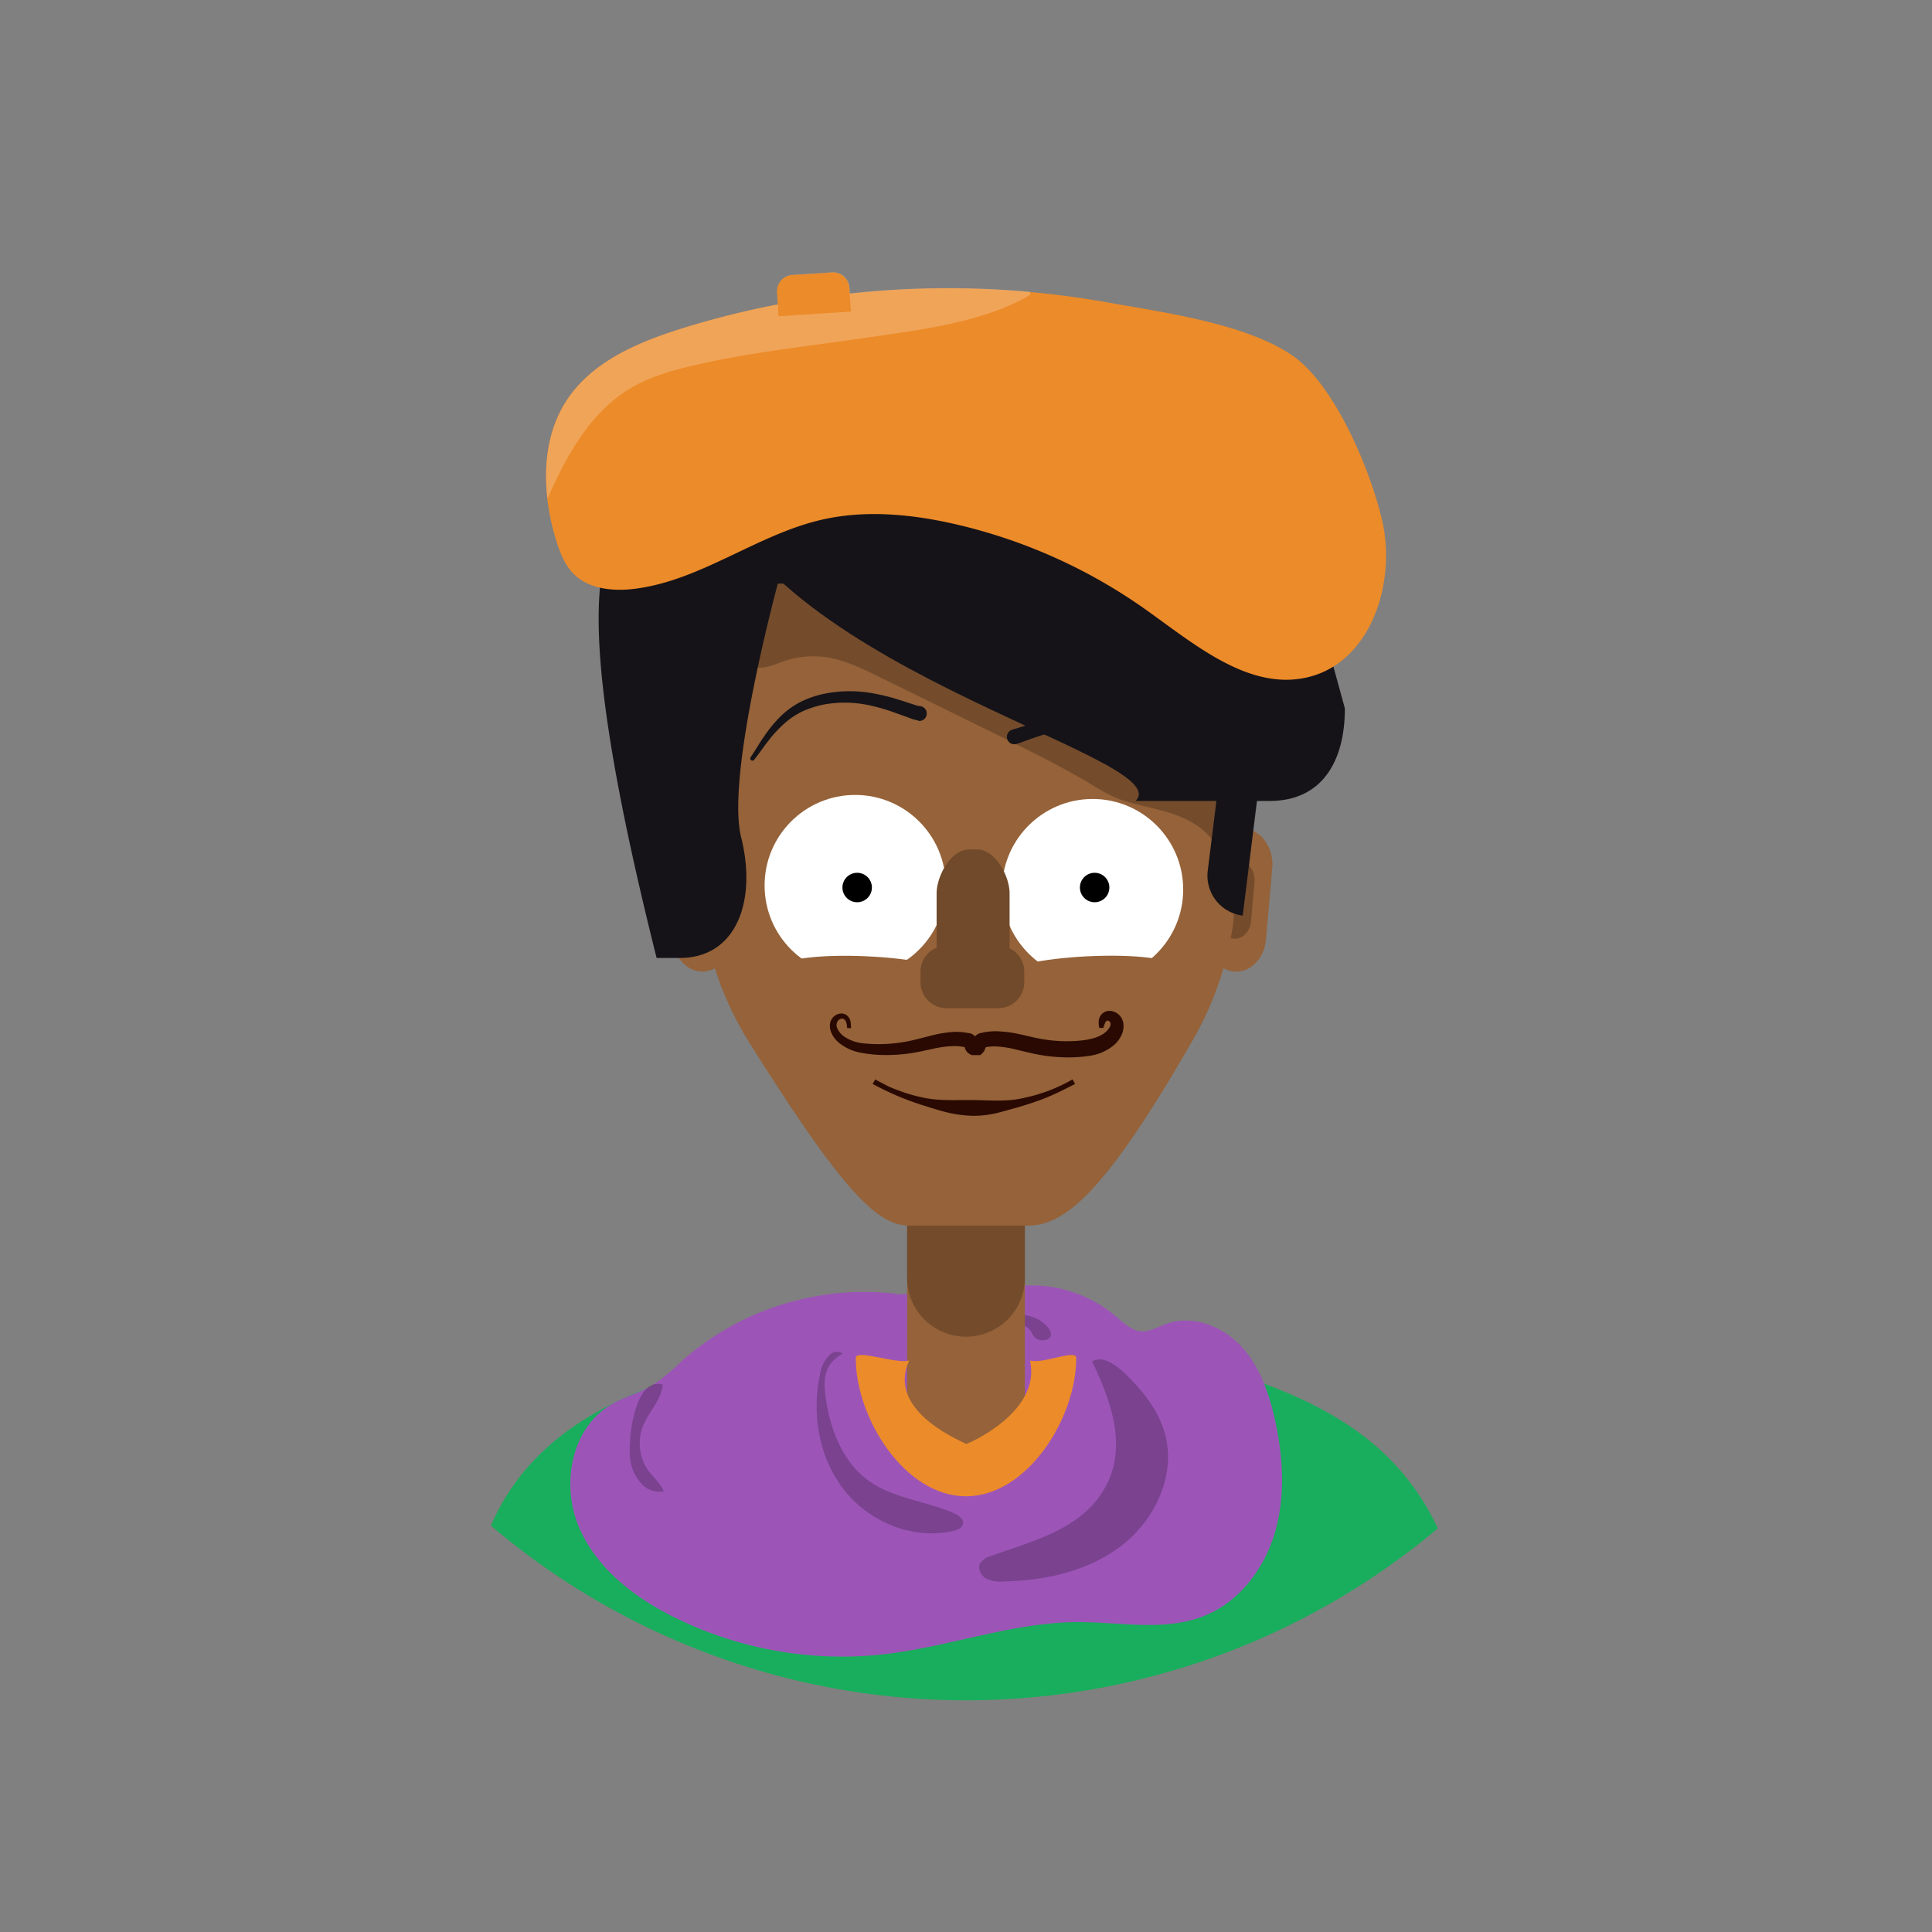 <svg id="Layer_1" data-name="Layer 1" xmlns="http://www.w3.org/2000/svg" xmlns:xlink="http://www.w3.org/1999/xlink" viewBox="0 0 480 480"><rect x="0" y="0" width="480" height="480" fill="#808080" stroke="none"/><defs><style>.cls-1{fill:none;}.cls-2{clip-path:url(#clip-path);}.cls-3{fill:#19ae5d;}.cls-4{fill:#062c17;}.cls-5{fill:#9c55b7;}.cls-10,.cls-6{opacity:0.22;}.cls-7{fill:#956239;}.cls-8{fill:#151318;}.cls-9{fill:#ec8b29;}.cls-10,.cls-11{fill:#fff;}.cls-12{fill:#704a2b;}.cls-13{fill:#290901;}</style><clipPath id="clip-path"><circle class="cls-1" cx="240" cy="240.22" r="182.22"/></clipPath></defs><title>ARTIST_V2_FA</title><g class="cls-2"><path class="cls-3" d="M291.22,337H188.78c-44.89,9-67.89,27-71.89,61.89V427H363.11V398.89C355.89,359,327.89,346,291.22,337Z"/><path class="cls-4" d="M222.78,350.42a14.5,14.5,0,0,0,8.74,9,26.07,26.07,0,0,0,7.1,1.19,21.8,21.8,0,0,0,6.3-.24,18.76,18.76,0,0,0,5.75-2.6,13.27,13.27,0,0,0,4.65-4.31,14.9,14.9,0,0,0,1.4-3.92c.82-3.3,1.53-6.72,1-10.09a2.52,2.52,0,0,0-.37-1.11,2.58,2.58,0,0,0-1.84-.79c-3.44-.41-6.91.17-10.36.41a55,55,0,0,1-10.34-.25c-1.69-.2-3.37-.48-5.08-.58-1.38-.08-3.6-.28-4.84.45-.89.53-1.41,2.16-1.77,3.06a14.69,14.69,0,0,0-1,4.58A14,14,0,0,0,222.78,350.42Z"/><path class="cls-5" d="M223.63,321.58a68.32,68.32,0,0,0-54.23,16.54,50.86,50.86,0,0,1-7,5.85c-3.41,2.11-7.42,3.08-10.84,5.16-9.67,5.88-12.16,19.73-7.77,30.16s14,17.77,24.2,22.75A93.91,93.91,0,0,0,219.58,411c16.23-1.85,31.93-7.94,48.27-8,10.61,0,21.71,2.41,31.54-1.61,8.64-3.54,14.81-11.78,17.4-20.76s2-18.62,0-27.75c-1.46-6.66-3.77-13.39-8.41-18.39s-12.07-7.9-18.5-5.62c-2.16.77-4.25,2.09-6.53,1.87S279,328.6,277.19,327A32.55,32.55,0,0,0,255,319.38"/><path class="cls-6" d="M258.12,327.89a13.51,13.51,0,0,0-4.47-1.37,55.17,55.17,0,0,0-5.73-.64c-1.81-.1-3.85,0-5.12,1.27.16.57.88.71,1.47.75l5.42.37c2.39.16,5.13.51,6.45,2.51a13.84,13.84,0,0,0,.87,1.42c.86,1,3.43,1.23,4-.27S259.13,328.47,258.12,327.89Z"/><path class="cls-7" d="M240,279h0a14.64,14.64,0,0,1,14.64,14.64v66.73a0,0,0,0,1,0,0H225.36a0,0,0,0,1,0,0V293.61A14.64,14.64,0,0,1,240,279Z" transform="translate(480 639.31) rotate(180)"/><path class="cls-6" d="M240,250.74h0a14.64,14.64,0,0,1,14.64,14.64V332.1a0,0,0,0,1,0,0H225.36a0,0,0,0,1,0,0V265.38A14.64,14.64,0,0,1,240,250.74Z" transform="translate(480 582.84) rotate(-180)"/><path class="cls-7" d="M306.35,241.35h0c-4.07-.52-7-4.91-6.59-9.81l1.57-17.72c.43-4.9,4.09-8.45,8.16-7.92h0c4.08.52,7,4.91,6.6,9.8l-1.57,17.73C314.08,238.33,310.43,241.87,306.35,241.35Z"/><path class="cls-6" d="M306.37,233.19h0c-2.22-.28-3.83-2.68-3.59-5.34l.85-9.66c.24-2.66,2.23-4.59,4.45-4.31h0c2.22.28,3.83,2.67,3.59,5.34l-.85,9.66C310.58,231.54,308.59,233.47,306.37,233.19Z"/><path class="cls-7" d="M175.45,241.31h0c-4.07.63-7.79-2.82-8.31-7.7l-1.9-17.69c-.53-4.88,2.34-9.35,6.41-10h0c4.06-.63,7.78,2.82,8.31,7.7l1.9,17.68C182.38,236.21,179.51,240.68,175.45,241.31Z"/><path class="cls-6" d="M173.89,233.36h0c-2.22.34-4.24-1.53-4.53-4.19l-1-9.63c-.29-2.66,1.27-5.09,3.49-5.44h0c2.21-.34,4.24,1.54,4.52,4.2l1,9.63C177.66,230.58,176.1,233,173.89,233.36Z"/><path class="cls-7" d="M225.81,304.5h29.64c9.45,0,19.75-9.22,41.05-46.37a81.58,81.58,0,0,0,9.83-28.3l3.8-40.12c0-28-19.55-50.71-43.66-50.71H214.79c-26.66-2-43.66,22.7-43.66,50.71L174.66,228A81.55,81.55,0,0,0,186.15,259C209.05,295.54,217.9,304.5,225.81,304.5Z"/><path class="cls-6" d="M285.91,200.68c-2.25-.54-4.5-1.05-6.71-1.75-3.56-1.13-6.35-3.05-9.57-4.94-6.83-4-13.94-7.5-21-11l-30.43-14.94c-4.14-2-8.36-4.09-12.91-4.76a22.41,22.41,0,0,0-10.92,1.12c-2.52.92-5.41,2.27-7.69.86a5.58,5.58,0,0,1-2.07-2.74c-1.78-4.46-.37-9.53,1.48-14,1.69-4,4.3-8.34,8.59-9.13,2.58-.48,5.19.45,7.64,1.4q6.57,2.53,13.06,5.34a365.09,365.09,0,0,1,43.25,22.2Q269,174.65,279,181.6c6.12,4.25,11.72,9.78,18.34,13.15,1.76.89,3.66,1.71,4.84,3.29,1.55,2.08,1.44,4.91,1.26,7.5-.11,1.63-.26,3.37-1.3,4.63-2.29-4.29-7-6.79-11.59-8.24C289,201.45,287.47,201.06,285.91,200.68Z"/><path class="cls-8" d="M168.93,238h-5.8c-16.28-65-21.91-111.68,0-111h16.31a14.69,14.69,0,0,1,14.69,14.69s-14,50.31-10,66.31S182.85,238,168.93,238Z"/><path class="cls-8" d="M315.41,199H282.13c11.14-11.14-98-34-107-85h142l17,62C334.13,189.1,328.51,199,315.41,199Z"/><path class="cls-8" d="M189.87,85H290.39a26.74,26.74,0,0,1,26.74,26.74V145a0,0,0,0,1,0,0h-154a0,0,0,0,1,0,0V111.74A26.74,26.74,0,0,1,189.87,85Z"/><path class="cls-9" d="M325.38,168.14c-14.64,3.8-28.2-7.76-40.52-16.54a133.55,133.55,0,0,0-47.56-21.38c-10.88-2.49-22.3-3.59-33.17-1.09-16.21,3.74-30.14,15.22-46.66,17.18-5.34.64-11.32,0-15.06-3.84-2.09-2.15-3.22-5.05-4.13-7.91a57.67,57.67,0,0,1-2.3-10.63c-1-8.67.15-17.52,4.94-24.69,6.31-9.46,17.58-14.22,28.43-17.62a216.37,216.37,0,0,1,23.93-6q8.86-1.71,17.86-2.68a224.72,224.72,0,0,1,44.69-.4q9.78.89,19.47,2.62c13.6,2.44,34.3,5.2,45.88,13.23,10.59,7.35,19.5,28.94,22.25,41.11C346.9,144.84,340.61,164.18,325.38,168.14Z"/><path class="cls-10" d="M256,73.22c-11.85,7.09-28.48,8.86-41.92,10.84-14.15,2.09-28.44,3.56-42.38,6.88-5.12,1.22-10.25,2.71-14.79,5.37-10.16,5.93-16.1,16.72-20.89,27.62-1-8.67.15-17.52,4.94-24.69,6.31-9.46,17.58-14.22,28.43-17.62a216.37,216.37,0,0,1,23.93-6l-.19-3a4.06,4.06,0,0,1,3.8-4.32l9.84-.64a4.07,4.07,0,0,1,4.32,3.8l.09,1.44a224.72,224.72,0,0,1,44.69-.4C255.88,72.75,255.92,73,256,73.22Z"/><path class="cls-9" d="M211.43,77.41l-18,1.16-.38-5.92a4.06,4.06,0,0,1,3.8-4.32l9.84-.64a4.07,4.07,0,0,1,4.32,3.8l.09,1.44Z"/><circle class="cls-11" cx="271.46" cy="221" r="22.5"/><circle cx="271.96" cy="220.5" r="3.66"/><circle class="cls-11" cx="212.46" cy="220" r="22.5"/><circle cx="212.96" cy="220.5" r="3.66"/><path class="cls-8" d="M251.7,181.2c.69-.15,1.67-.49,2.56-.76s1.84-.56,2.77-.81a48.52,48.52,0,0,1,5.72-1.23,41.25,41.25,0,0,1,11.69-.21,37.2,37.2,0,0,1,5.74,1.17,37.75,37.75,0,0,1,5.43,2.13,35.49,35.49,0,0,1,9.45,6.61.54.54,0,0,1-.73.8h0a33.91,33.91,0,0,0-9.51-5.59,34.81,34.81,0,0,0-5.25-1.58,35.29,35.29,0,0,0-5.4-.86,38.72,38.72,0,0,0-10.85.67,49.19,49.19,0,0,0-5.3,1.39c-.87.28-1.74.58-2.62.9s-1.69.65-2.83,1a1.85,1.85,0,1,1-1-3.56l.09,0Z"/><path class="cls-8" d="M228.19,179a8.93,8.93,0,0,1-1.84-.48l-1.45-.53-2.79-1a46.57,46.57,0,0,0-5.57-1.64,29.3,29.3,0,0,0-11.38-.4,24.67,24.67,0,0,0-5.43,1.63,18.6,18.6,0,0,0-4.75,3.08,31.22,31.22,0,0,0-4,4.29c-1.25,1.54-2.29,3.2-3.63,4.83a.54.54,0,0,1-.76.08.56.56,0,0,1-.1-.74l0,0c1.1-1.56,2.09-3.38,3.24-5a34,34,0,0,1,3.87-4.81,20.73,20.73,0,0,1,5.05-3.8,24.69,24.69,0,0,1,5.95-2.11,32.17,32.17,0,0,1,12.52-.1,48.71,48.71,0,0,1,6,1.49c1,.3,1.95.62,2.9.93l1.38.45a6.79,6.79,0,0,0,1.08.25,1.85,1.85,0,0,1-.16,3.7l-.18,0Z"/><path class="cls-7" d="M192.57,257.91l44,2.11.82-17c.28-5.82-43.67-7.92-44-2.11Z"/><path class="cls-7" d="M293.34,257.91,249.39,260l-.81-17c-.28-5.82,43.67-7.92,43.94-2.11Z"/><path class="cls-8" d="M301.13,189h10a0,0,0,0,1,0,0v38a0,0,0,0,1,0,0h0a10,10,0,0,1-10-10V189A0,0,0,0,1,301.13,189Z" transform="translate(27.93 -36.09) rotate(7.07)"/><path class="cls-12" d="M254.48,241.42V244a6.48,6.48,0,0,1-6.48,6.48H235.18A6.48,6.48,0,0,1,228.7,244v-2.54a6.48,6.48,0,0,1,4-6V222c0-4.46,3.61-10.95,8.06-10.95h2c4.46,0,8.07,6.49,8.07,10.95v13.63A6.46,6.46,0,0,1,254.48,241.42Z"/><path class="cls-13" d="M217.45,268.17c.92.55,1.87,1,2.83,1.51s1.95.86,2.95,1.24a39.78,39.78,0,0,0,6.13,1.78c4.19.9,8.47.55,12.6.61s8.44.47,12.6-.58a40.23,40.23,0,0,0,11.9-4.56l.64,1.13c-1.94,1-3.89,2-5.9,2.88s-4.08,1.62-6.19,2.28-4.23,1.24-6.4,1.83a25.3,25.3,0,0,1-6.65.93,30,30,0,0,1-6.67-.85c-2.18-.53-4.3-1.24-6.4-1.89a70.89,70.89,0,0,1-12.08-5.18Z"/><path class="cls-13" d="M210.45,255.4c0-.92-.23-1.86-.74-2.18s-1.18-.07-1.58.46a1.91,1.91,0,0,0-.06,1.92,5,5,0,0,0,1.55,1.85,10.1,10.1,0,0,0,4.86,1.76,35,35,0,0,0,5.53.16,36.64,36.64,0,0,0,5.52-.66c1.8-.36,3.62-.87,5.53-1.34a29.47,29.47,0,0,1,6-1,15.43,15.43,0,0,1,3.24.24l.41.08.2,0a3.79,3.79,0,0,1,.48.16,2.6,2.6,0,0,1,.91.7,3.17,3.17,0,0,1,.45.74c.17.41.23.67.27.75s0,0,0-.08a1.1,1.1,0,0,0-.45-.37l-.74-.16h1l-1.21.47c-.35.36-.25.33-.27.32l.09-.26a4.77,4.77,0,0,1,.46-1,2.92,2.92,0,0,1,1.36-1.2l.25-.09.13,0h0l.2-.05.41-.09a15.14,15.14,0,0,1,3.26-.32,30.15,30.15,0,0,1,6.09.8c1.93.42,3.75.9,5.54,1.19a36.8,36.8,0,0,0,5.45.49c3.63,0,7.45-.3,9.75-2a4.58,4.58,0,0,0,1.32-1.42,1.59,1.59,0,0,0,.24-1.13,1,1,0,0,0-.37-.45c-.16-.07-.22-.17-.39-.14a1.06,1.06,0,0,0-.58.58,6.86,6.86,0,0,0-.43,1.26l-1,0a4.9,4.9,0,0,1-.16-1.61,2.8,2.8,0,0,1,.81-1.88,2.73,2.73,0,0,1,2.33-.72,3.76,3.76,0,0,1,2,1.05,3.66,3.66,0,0,1,1,2.18,5.08,5.08,0,0,1-.23,2.15,7.4,7.4,0,0,1-2.14,3.11,12.07,12.07,0,0,1-6.17,2.66,33.5,33.5,0,0,1-6.12.36,40.64,40.64,0,0,1-6-.59c-2-.35-3.91-.84-5.73-1.28a26.86,26.86,0,0,0-5.3-.84,11.83,11.83,0,0,0-2.47.19l-.3.06-.15,0h0l.08,0A.6.6,0,0,0,245,260s-.06.12-.14.32l-.17.41a2.64,2.64,0,0,1-.17.35c0,.08-.1.16-.15.24s-.2.24-.31.35l-.51.47h-2.1l-.34-.16a2.44,2.44,0,0,1-1-.83,2.75,2.75,0,0,1-.37-.73l-.2-.61a1,1,0,0,0,.44.37s.18.06.13.05l-.15,0-.29-.07a12,12,0,0,0-2.5-.27,26.32,26.32,0,0,0-5.37.68c-1.85.38-3.75.85-5.74,1.13a39.73,39.73,0,0,1-6,.42,31.87,31.87,0,0,1-6-.54,12.08,12.08,0,0,1-5.7-2.57,6.7,6.7,0,0,1-1.92-2.69,4.21,4.21,0,0,1-.24-1.78,2.95,2.95,0,0,1,2.37-2.69,2.22,2.22,0,0,1,1.91.47,2.75,2.75,0,0,1,.85,1.6,7.53,7.53,0,0,1,.09,1.55Z"/><path class="cls-9" d="M267.39,337.36c0,15.13-12.27,34.39-27.39,34.39s-27.39-19.26-27.39-34.39c0-2.24,10.28,1.64,13.28.64-6,13,14.22,20.48,14.11,20.74S258.89,351,255.89,338C258.89,339,267.39,335.12,267.39,337.36Z"/><path class="cls-6" d="M205.68,339.89c-1.07,2.32-.88,5-.51,7.54,1.13,7.74,4.14,15.69,10.46,20.32s14.44,5.1,21.47,8.26c1.14.51,2.44,1.48,2.14,2.69-.23.95-1.31,1.38-2.26,1.61-9.86,2.38-20.75-2-27.09-9.91s-8.3-18.88-6.18-28.81a8.53,8.53,0,0,1,2.37-4.91,2.5,2.5,0,0,1,3.31-.35A8.5,8.5,0,0,0,205.68,339.89Z"/><path class="cls-6" d="M272.51,372.63c-6.22,7.92-16.82,10.54-26.3,13.94a4.44,4.44,0,0,0-2.72,1.88c-.65,1.34.23,3,1.53,3.75a8.23,8.23,0,0,0,4.35.72c10.41-.24,21.14-2.59,29.38-9s13.4-17.38,10.75-27.45c-1.52-5.79-5.37-10.71-9.66-14.89-2.11-2.07-5.69-5.05-8.51-3.33C276.57,349.18,281,361.83,272.51,372.63Z"/><path class="cls-6" d="M156.77,363.67a11,11,0,0,0,2.76,5.13,6,6,0,0,0,5.39,1.71c-.81-2-2.57-3.39-3.82-5.12a11.74,11.74,0,0,1-1.65-10.24c1.23-3.9,4.77-7,5.23-11.12C157.34,341.63,155.65,359.58,156.77,363.67Z"/></g></svg>
